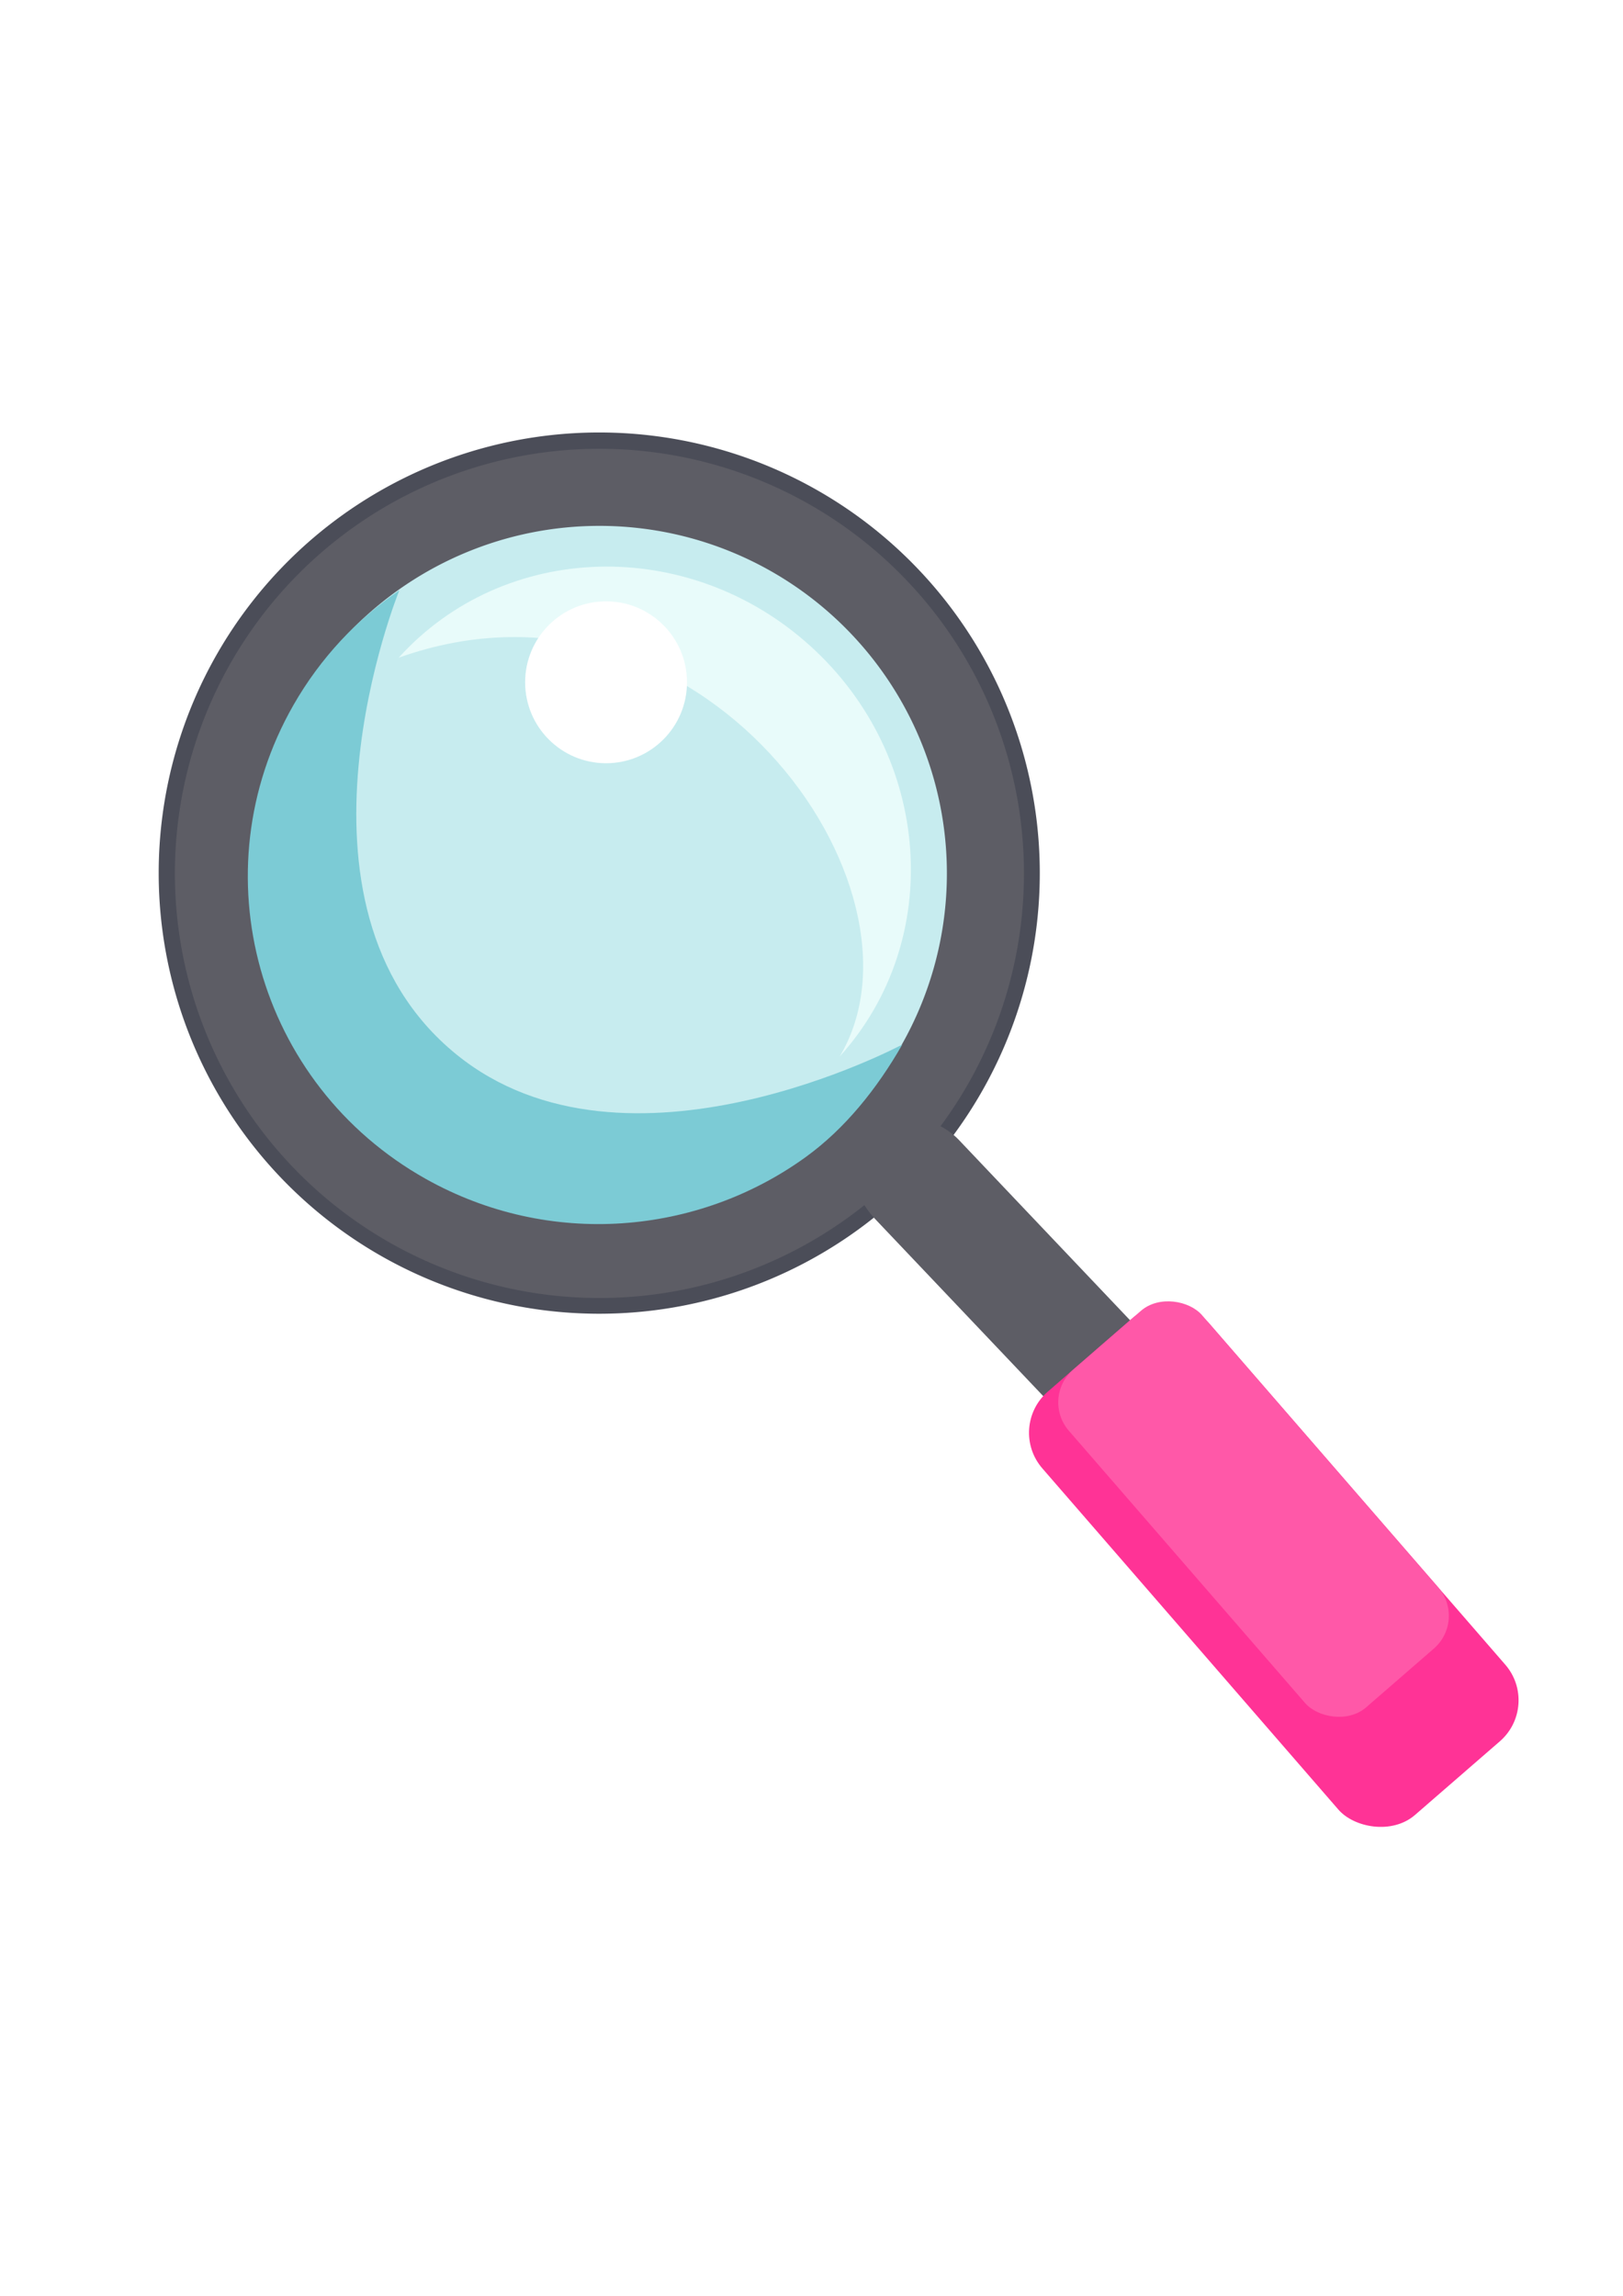 <?xml version="1.0" encoding="UTF-8" standalone="no"?>
<svg
   xmlns:dc="http://purl.org/dc/elements/1.1/"
   xmlns:cc="http://creativecommons.org/ns#"
   xmlns:rdf="http://www.w3.org/1999/02/22-rdf-syntax-ns#"
   xmlns:svg="http://www.w3.org/2000/svg"
   xmlns="http://www.w3.org/2000/svg"
   xmlns:sodipodi="http://sodipodi.sourceforge.net/DTD/sodipodi-0.dtd"
   xmlns:inkscape="http://www.inkscape.org/namespaces/inkscape"
   width="210mm"
   height="297mm"
   viewBox="0 0 210 297"
   version="1.1"
   id="svg8"
   inkscape:version="1.0.1 (3bc2e813f5, 2020-09-07)"
   sodipodi:docname="sledz.svg">
  <defs
     id="defs2">
    <filter
       inkscape:collect="always"
       style="color-interpolation-filters:sRGB"
       id="filter943"
       x="-0.031"
       width="1.061"
       y="-0.031"
       height="1.061">
      <feGaussianBlur
         inkscape:collect="always"
         stdDeviation="0.848"
         id="feGaussianBlur945" />
    </filter>
  </defs>
  <sodipodi:namedview
     id="base"
     pagecolor="#ffffff"
     bordercolor="#666666"
     borderopacity="1.0"
     inkscape:pageopacity="0.0"
     inkscape:pageshadow="2"
     inkscape:zoom="0.35"
     inkscape:cx="-11.358798"
     inkscape:cy="452.02475"
     inkscape:document-units="mm"
     inkscape:current-layer="layer1"
     inkscape:document-rotation="0"
     showgrid="false"
     inkscape:pagecheckerboard="true"
     inkscape:window-width="1366"
     inkscape:window-height="705"
     inkscape:window-x="-8"
     inkscape:window-y="-8"
     inkscape:window-maximized="1" />
  <g
     inkscape:label="Warstwa 1"
     inkscape:groupmode="layer"
     id="layer1">
    <g
       id="g29">
      <g
         id="g1098"
         transform="matrix(1.507,0,0,1.507,-2.941,2.07)">
        <g
           id="g1044"
           transform="translate(-80.715,23.52)"
           style="fill:#c7ecef;fill-opacity:1">
          <path
             id="path10"
             style="fill:#c7ecef;fill-opacity:1;stroke:#4b4d58;stroke-width:2.117;stroke-opacity:1;filter:url(#filter943)"
             transform="matrix(1.106,0,0,1.106,89.818,-21.295)"
             d="M 73.195,64.514 A 33.141,33.141 0 0 1 40.054,97.655 33.141,33.141 0 0 1 6.912,64.514 33.141,33.141 0 0 1 40.054,31.372 33.141,33.141 0 0 1 73.195,64.514 Z" />
          <path
             id="path10-5"
             style="mix-blend-mode:normal;fill:#c7ecef;fill-opacity:1;stroke:#5d5d65;stroke-width:6.617;stroke-miterlimit:4;stroke-dasharray:none;stroke-opacity:1"
             d="M 167.274,50.081 A 33.141,33.141 0 0 1 134.132,83.223 33.141,33.141 0 0 1 100.991,50.081 33.141,33.141 0 0 1 134.132,16.94 33.141,33.141 0 0 1 167.274,50.081 Z" />
        </g>
        <path
           id="path1048"
           style="opacity:1;fill:#e8fbfa;fill-opacity:1;stroke:#5d6564;stroke-width:0;stroke-miterlimit:4;stroke-dasharray:none;stroke-opacity:1"
           d="M 74.041,89.329 C 82.775,74.726 61.888,45.899 36.181,55.086 45.241,45.069 61.061,44.615 71.515,54.071 81.97,63.527 83.101,79.313 74.041,89.329 Z"
           sodipodi:nodetypes="ccsc" />
        <circle
           style="opacity:1;fill:#ffffff;fill-opacity:1;stroke:#5d6564;stroke-width:0;stroke-miterlimit:4;stroke-dasharray:none;stroke-opacity:1"
           id="path1046"
           cx="53.988"
           cy="57.196"
           r="6.949" />
        <path
           id="path1067"
           style="opacity:1;fill:#7ccbd5;fill-opacity:1;stroke:#5d6564;stroke-width:0;stroke-miterlimit:4;stroke-dasharray:none;stroke-opacity:1"
           d="m 79.42,88.295 c -2.171,3.8 -4.923,7.215 -8.262,9.637 -9.262,6.72 -22.008,7.864 -32.646,1.897 C 24.039,91.711 18.948,73.504 27.141,59.162 c 2.321,-4.063 5.46,-7.38 9.096,-9.863 0,0 -10.978,26.968 4.914,39.854 14.575,11.818 38.269,-0.858 38.269,-0.858 z"
           sodipodi:nodetypes="ccsscsc" />
        <rect
           style="opacity:1;fill:#5d5d65;fill-opacity:1;stroke:#5d6564;stroke-width:0;stroke-miterlimit:4;stroke-dasharray:none;stroke-opacity:1"
           id="rect1070"
           width="9.889"
           height="57.196"
           x="-15.199"
           y="121.878"
           ry="6.123"
           transform="rotate(-43.514)" />
        <rect
           style="opacity:1;fill:#ff3396;fill-opacity:1;stroke:#5d6564;stroke-width:0;stroke-miterlimit:4;stroke-dasharray:none;stroke-opacity:1"
           id="rect1072"
           width="18.976"
           height="48.109"
           x="-12.648"
           y="149.432"
           ry="4.664"
           transform="rotate(-40.951)" />
        <rect
           style="opacity:1;fill:#ff58a8;fill-opacity:1;stroke:#5d6564;stroke-width:0;stroke-miterlimit:4;stroke-dasharray:none;stroke-opacity:1"
           id="rect1072-0"
           width="15.14"
           height="38.383"
           x="-8.812"
           y="149.432"
           ry="3.721"
           transform="rotate(-40.951)" />
      </g>
    </g>
  </g>
</svg>
